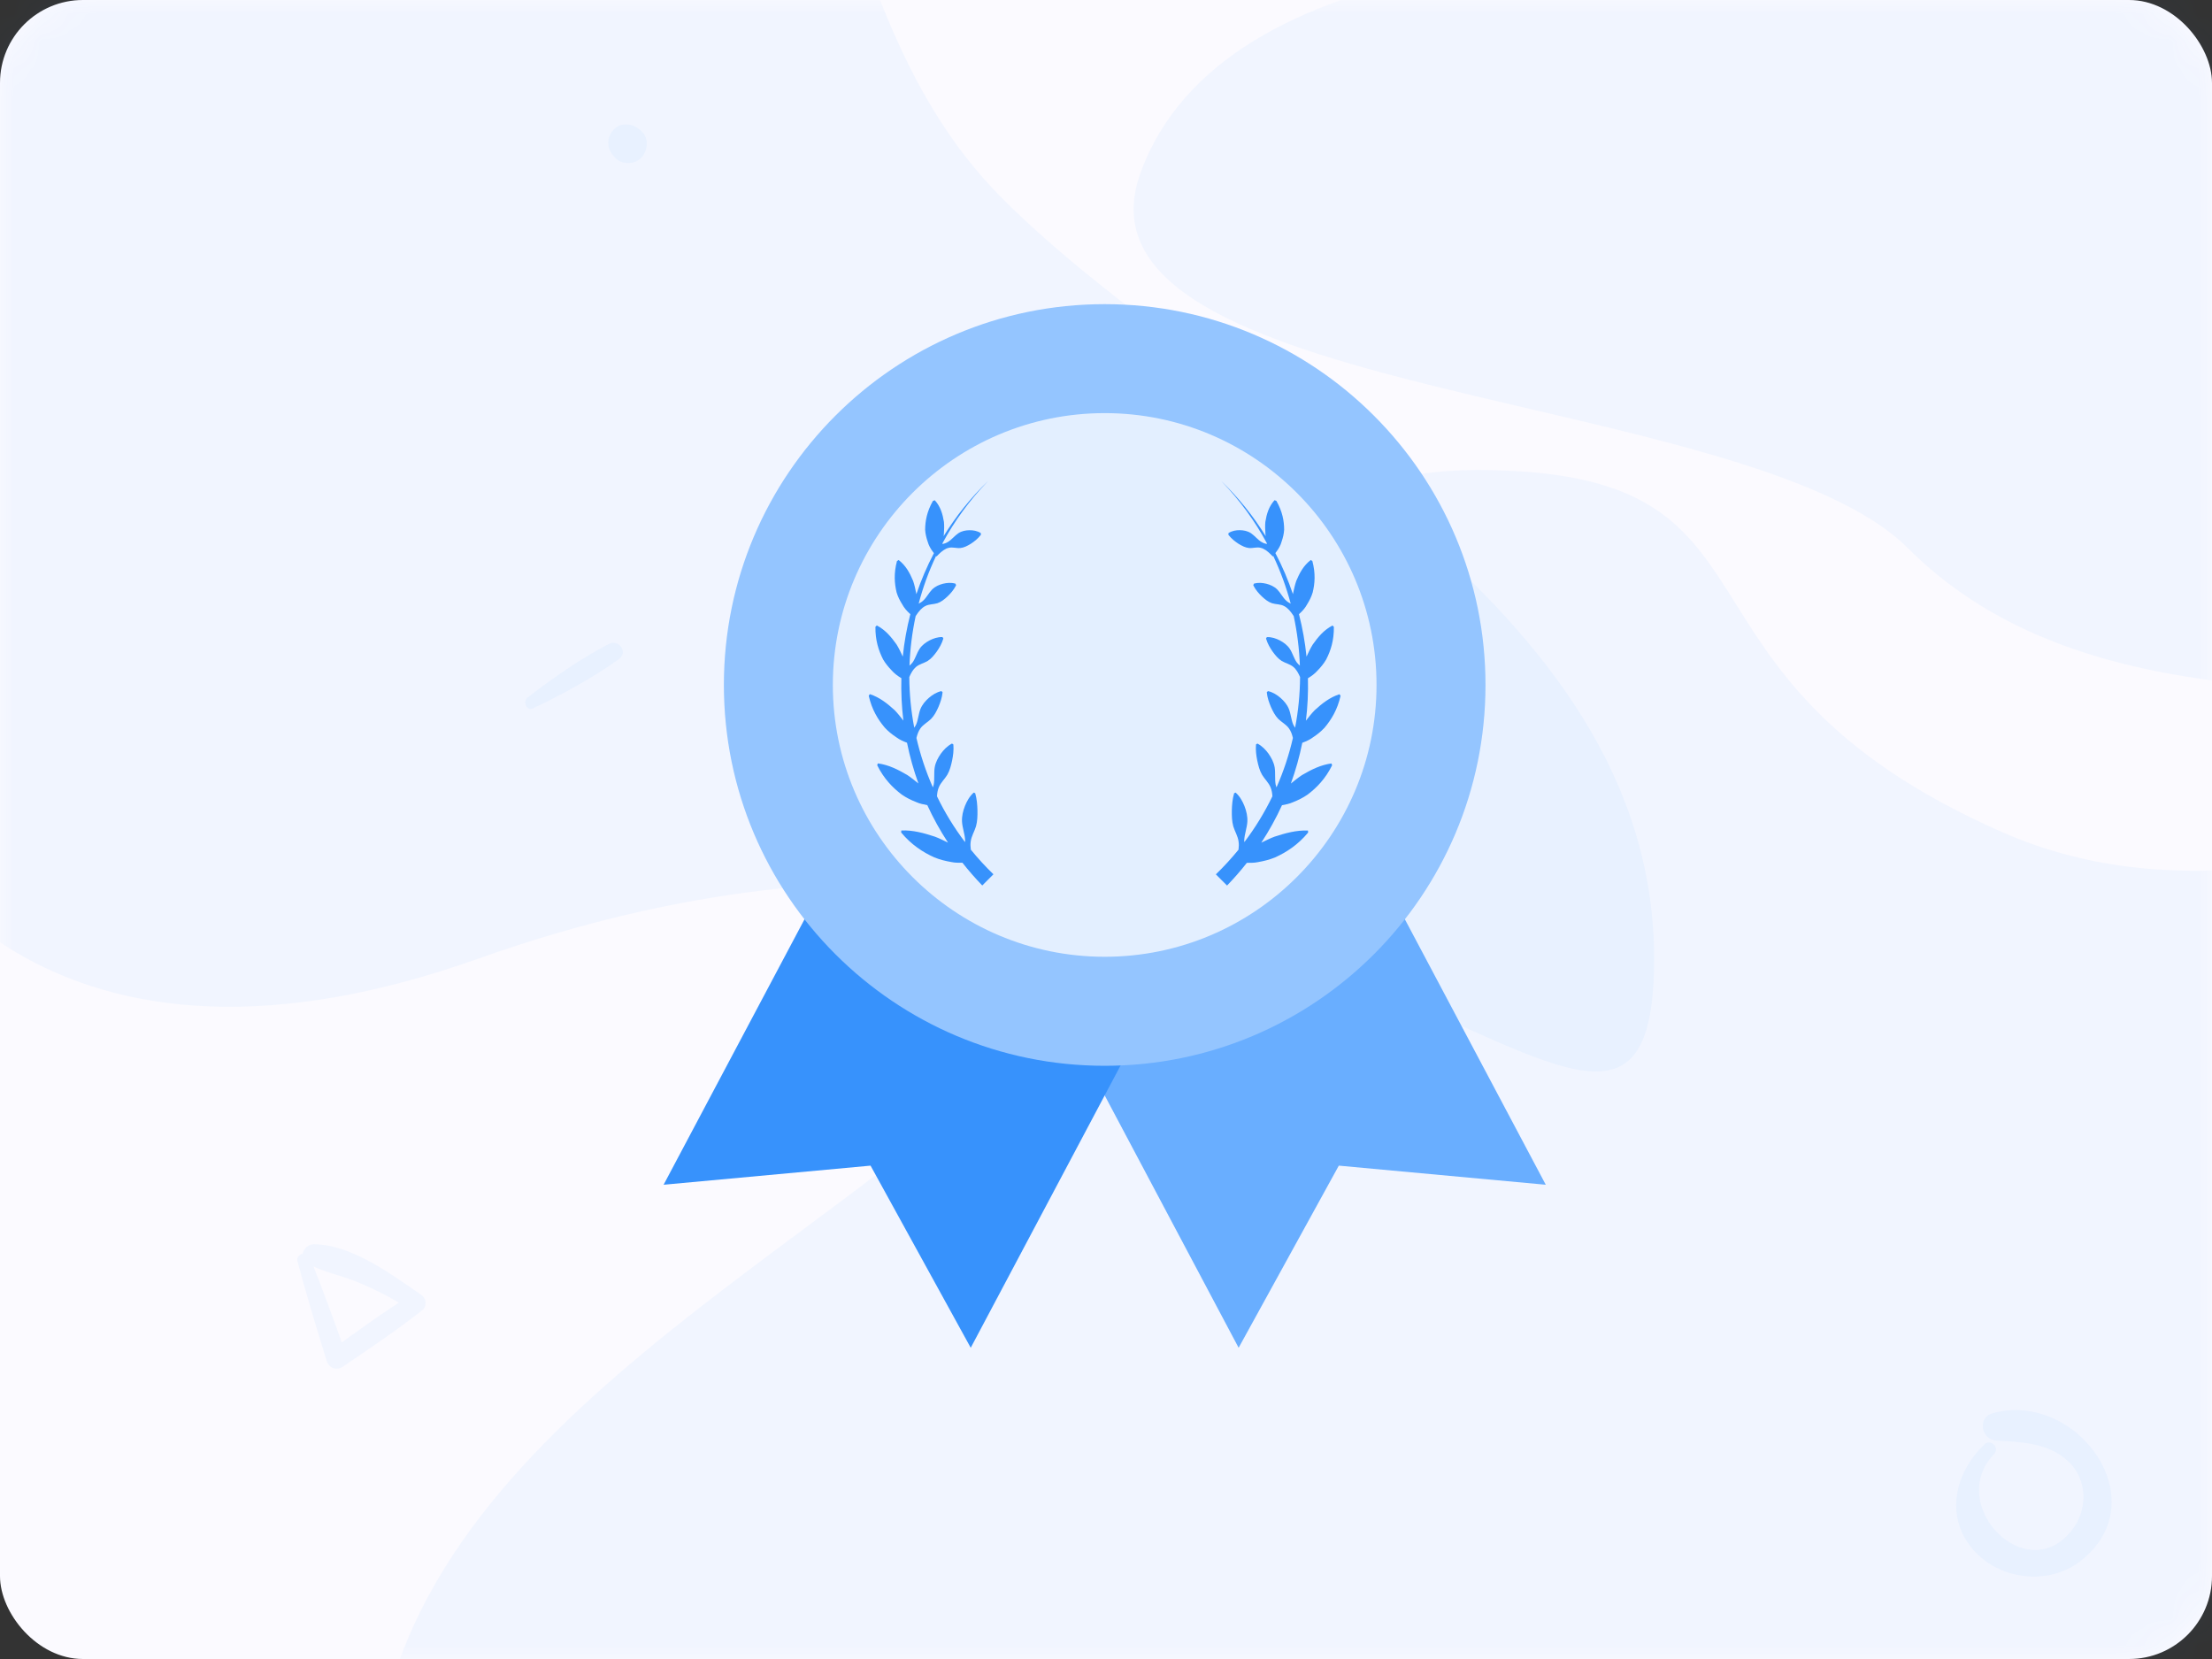 <svg width="80" height="60" viewBox="0 0 80 60" fill="none" xmlns="http://www.w3.org/2000/svg">
<rect x="0" y="0" width="80" height="60" fill="#333333" stroke="none"/>
<rect width="80" height="60" rx="3" fill="#FBFAFF"/>
<mask id="mask0" mask-type="alpha" maskUnits="userSpaceOnUse" x="0" y="0" width="80" height="60">
<rect width="80" height="60" rx="3" fill="white"/>
</mask>
<g mask="url(#mask0)">
<path opacity="0.05" d="M66.749 -2C58.499 -2 44.249 -2 41.249 6.25C38.249 14.5 63.193 14.016 68.999 19.823C74.806 25.629 84.168 25 92.999 25C101.831 25 100.157 34.734 107.249 33.25C114.341 31.766 107.999 24.332 110.249 19.823C110.249 15.619 110.249 -2 110.249 -2C110.249 -2 80.624 -2 66.749 -2Z" fill="#3792FC"/>
<path opacity="0.05" d="M17.286 34.675C46.733 24.205 59.821 47.763 59.821 34.675C59.821 21.587 44.116 15.043 36.263 7.191C28.41 -0.662 31.847 -13.75 19.903 -13.75C7.96 -13.75 13.977 -6.413 0.926 -0.662C-12.125 5.089 -12.162 45.145 17.286 34.675Z" fill="#3792FC"/>
<path opacity="0.05" d="M56.036 65.425C26.588 54.955 13.5 78.513 13.5 65.425C13.5 52.337 29.206 45.793 37.058 37.941C44.911 30.088 41.474 17 53.418 17C65.362 17 59.344 24.337 72.395 30.088C85.447 35.839 98.571 20.926 98.571 37.941C98.571 54.955 85.483 75.895 56.036 65.425Z" fill="#3792FC"/>
<path d="M47.662 27.318L55.905 42.848L48.42 42.157L44.797 48.744L36.554 33.214L47.662 27.318Z" fill="#69AEFF"/>
<path d="M32.243 27.318L24 42.848L31.485 42.157L35.108 48.744L43.351 33.214L32.243 27.318Z" fill="#3792FC"/>
<path d="M39.952 38.546C32.346 38.546 26.18 32.379 26.18 24.773C26.18 17.166 32.346 11 39.952 11C47.559 11 53.725 17.166 53.725 24.773C53.725 32.379 47.559 38.546 39.952 38.546Z" fill="#94C5FF"/>
<path d="M39.953 34.603C45.374 34.603 49.784 30.192 49.784 24.772C49.784 19.352 45.374 14.941 39.953 14.941C34.531 14.941 30.121 19.353 30.121 24.773C30.121 30.193 34.531 34.603 39.953 34.603Z" fill="#E3EFFF"/>
<path d="M44.689 28.665C44.844 28.805 44.935 28.973 45.007 29.15C45.075 29.328 45.125 29.516 45.112 29.726C45.098 29.937 45.011 30.169 45 30.378C44.997 30.405 45.004 30.431 45.003 30.457C45.4 29.933 45.738 29.378 46.018 28.799C46.011 28.683 45.993 28.572 45.951 28.474C45.882 28.304 45.737 28.176 45.645 28.022C45.554 27.867 45.51 27.69 45.471 27.509C45.435 27.326 45.407 27.141 45.425 26.924C45.441 26.913 45.459 26.903 45.475 26.891C45.651 26.984 45.773 27.115 45.879 27.259C45.98 27.406 46.068 27.564 46.101 27.757C46.131 27.952 46.101 28.182 46.135 28.372C46.141 28.409 46.157 28.441 46.167 28.476C46.422 27.898 46.62 27.299 46.76 26.689C46.728 26.557 46.685 26.434 46.613 26.338C46.514 26.2 46.349 26.118 46.23 26C46.114 25.88 46.037 25.729 45.966 25.571C45.898 25.409 45.836 25.244 45.815 25.036C45.829 25.022 45.843 25.008 45.858 24.994C46.042 25.037 46.182 25.13 46.31 25.238C46.435 25.348 46.547 25.475 46.616 25.644C46.684 25.815 46.699 26.034 46.77 26.2C46.788 26.244 46.816 26.279 46.839 26.319C46.955 25.715 47.015 25.101 47.019 24.486C46.956 24.341 46.883 24.209 46.777 24.121C46.657 24.018 46.487 23.985 46.353 23.903C46.221 23.82 46.121 23.695 46.025 23.564C45.932 23.429 45.845 23.286 45.787 23.092C45.797 23.075 45.808 23.058 45.819 23.041C46 23.036 46.148 23.091 46.287 23.161C46.424 23.235 46.554 23.325 46.649 23.469C46.745 23.614 46.799 23.816 46.897 23.953C46.93 24.001 46.972 24.036 47.012 24.074C46.99 23.474 46.916 22.874 46.789 22.282C46.783 22.272 46.777 22.264 46.771 22.255C46.675 22.109 46.569 21.981 46.436 21.916C46.305 21.847 46.142 21.86 46.003 21.816C45.865 21.77 45.749 21.675 45.636 21.57C45.525 21.462 45.417 21.345 45.327 21.169C45.334 21.15 45.34 21.13 45.347 21.11C45.513 21.061 45.659 21.079 45.801 21.112C45.941 21.15 46.078 21.205 46.194 21.32C46.31 21.437 46.399 21.617 46.516 21.721C46.567 21.77 46.622 21.801 46.68 21.832C46.524 21.244 46.313 20.666 46.049 20.106C46.044 20.113 46.038 20.119 46.033 20.126C46.011 20.102 45.987 20.08 45.965 20.056C45.847 19.939 45.724 19.841 45.591 19.812C45.458 19.777 45.312 19.831 45.178 19.82C45.043 19.808 44.918 19.743 44.793 19.667C44.669 19.585 44.547 19.494 44.426 19.341C44.427 19.32 44.43 19.298 44.431 19.278C44.571 19.192 44.707 19.174 44.844 19.174C44.98 19.178 45.115 19.2 45.245 19.285C45.375 19.373 45.495 19.527 45.623 19.601C45.685 19.639 45.751 19.662 45.818 19.676C45.815 19.663 45.815 19.651 45.813 19.638C45.383 18.84 44.837 18.086 44.172 17.4C44.801 18.007 45.336 18.678 45.777 19.392C45.776 19.37 45.767 19.346 45.767 19.324C45.756 19.171 45.749 19.019 45.763 18.875C45.809 18.593 45.886 18.32 46.095 18.09C46.117 18.098 46.14 18.107 46.162 18.115C46.384 18.505 46.442 18.846 46.443 19.158C46.434 19.31 46.399 19.449 46.353 19.583C46.316 19.721 46.247 19.842 46.162 19.954C46.15 19.971 46.138 19.986 46.126 20.003C46.378 20.483 46.59 20.981 46.761 21.49C46.763 21.485 46.761 21.479 46.763 21.473C46.797 21.316 46.83 21.157 46.881 21.009C46.999 20.725 47.143 20.455 47.405 20.253C47.425 20.266 47.444 20.279 47.464 20.292C47.583 20.741 47.554 21.108 47.474 21.431C47.427 21.587 47.355 21.725 47.275 21.855C47.202 21.99 47.101 22.104 46.988 22.204C46.985 22.206 46.981 22.21 46.979 22.212C47.108 22.717 47.2 23.23 47.252 23.748C47.322 23.596 47.393 23.445 47.478 23.309C47.669 23.038 47.88 22.784 48.192 22.622C48.208 22.638 48.225 22.655 48.241 22.672C48.248 23.159 48.127 23.531 47.964 23.85C47.876 24.002 47.768 24.131 47.654 24.249C47.553 24.364 47.432 24.452 47.303 24.53C47.316 25.041 47.293 25.554 47.23 26.064C47.334 25.932 47.437 25.798 47.55 25.684C47.813 25.443 48.092 25.221 48.446 25.107C48.459 25.127 48.47 25.147 48.483 25.167C48.37 25.666 48.151 26.026 47.903 26.32C47.774 26.459 47.631 26.57 47.484 26.668C47.366 26.757 47.234 26.813 47.099 26.864C46.999 27.362 46.861 27.854 46.686 28.338C46.819 28.232 46.95 28.123 47.088 28.032C47.421 27.837 47.762 27.663 48.154 27.611C48.162 27.633 48.169 27.656 48.178 27.678C47.936 28.166 47.62 28.49 47.288 28.74C47.119 28.857 46.943 28.941 46.765 29.012C46.635 29.071 46.499 29.097 46.365 29.122C46.153 29.586 45.902 30.04 45.617 30.476C45.775 30.401 45.932 30.32 46.09 30.261C46.487 30.132 46.885 30.02 47.304 30.037C47.307 30.062 47.309 30.086 47.311 30.11C46.937 30.559 46.523 30.824 46.112 31.011C45.906 31.095 45.699 31.144 45.494 31.18C45.36 31.209 45.227 31.204 45.094 31.206C44.872 31.489 44.633 31.762 44.378 32.027C44.243 31.892 44.108 31.757 43.973 31.622C44.267 31.339 44.539 31.04 44.792 30.731C44.805 30.63 44.81 30.532 44.795 30.438C44.771 30.241 44.659 30.071 44.604 29.887C44.552 29.702 44.549 29.506 44.551 29.308C44.557 29.108 44.57 28.909 44.634 28.688C44.651 28.679 44.67 28.672 44.689 28.665Z" fill="#3792FC"/>
<path d="M35.215 28.665C35.061 28.805 34.97 28.973 34.898 29.15C34.83 29.328 34.78 29.516 34.793 29.726C34.807 29.937 34.893 30.169 34.905 30.378C34.907 30.405 34.9 30.431 34.902 30.457C34.505 29.933 34.166 29.378 33.887 28.799C33.894 28.682 33.911 28.572 33.954 28.474C34.022 28.304 34.168 28.176 34.26 28.022C34.35 27.867 34.395 27.69 34.434 27.509C34.47 27.326 34.498 27.141 34.48 26.924C34.464 26.913 34.446 26.903 34.43 26.891C34.254 26.984 34.132 27.115 34.026 27.259C33.925 27.406 33.837 27.564 33.804 27.757C33.773 27.952 33.804 28.182 33.77 28.372C33.764 28.409 33.748 28.441 33.738 28.476C33.483 27.898 33.285 27.299 33.144 26.689C33.176 26.557 33.22 26.434 33.292 26.338C33.391 26.2 33.556 26.118 33.674 26C33.791 25.88 33.868 25.729 33.939 25.571C34.007 25.409 34.068 25.244 34.09 25.036C34.075 25.022 34.061 25.008 34.047 24.994C33.863 25.037 33.723 25.13 33.595 25.238C33.47 25.348 33.358 25.475 33.288 25.644C33.221 25.815 33.206 26.034 33.135 26.2C33.117 26.244 33.089 26.279 33.065 26.319C32.95 25.715 32.889 25.101 32.886 24.486C32.949 24.341 33.022 24.209 33.128 24.121C33.248 24.018 33.418 23.985 33.552 23.903C33.684 23.82 33.784 23.695 33.88 23.564C33.973 23.429 34.06 23.286 34.118 23.092C34.107 23.075 34.097 23.058 34.086 23.04C33.904 23.036 33.757 23.091 33.618 23.161C33.481 23.235 33.351 23.325 33.255 23.469C33.16 23.614 33.105 23.816 33.008 23.953C32.974 24.001 32.933 24.036 32.893 24.074C32.914 23.474 32.989 22.874 33.116 22.282C33.122 22.272 33.128 22.264 33.134 22.255C33.229 22.109 33.336 21.981 33.469 21.916C33.6 21.847 33.763 21.86 33.902 21.816C34.04 21.77 34.156 21.675 34.269 21.57C34.38 21.462 34.487 21.345 34.578 21.169C34.571 21.15 34.565 21.13 34.558 21.11C34.392 21.061 34.245 21.079 34.104 21.112C33.963 21.15 33.827 21.205 33.711 21.32C33.595 21.437 33.505 21.617 33.389 21.721C33.338 21.77 33.282 21.801 33.225 21.832C33.378 21.245 33.588 20.667 33.854 20.107C33.858 20.114 33.864 20.12 33.869 20.127C33.891 20.103 33.915 20.081 33.938 20.057C34.056 19.94 34.178 19.842 34.312 19.813C34.445 19.779 34.59 19.832 34.725 19.821C34.859 19.809 34.984 19.744 35.109 19.668C35.233 19.586 35.356 19.495 35.476 19.342C35.475 19.321 35.473 19.3 35.472 19.279C35.331 19.193 35.195 19.176 35.059 19.176C34.923 19.179 34.787 19.202 34.657 19.287C34.528 19.374 34.407 19.529 34.28 19.602C34.217 19.641 34.151 19.663 34.085 19.677C34.087 19.665 34.089 19.652 34.09 19.641C34.519 18.843 35.066 18.089 35.73 17.402C35.101 18.01 34.566 18.68 34.125 19.394C34.126 19.373 34.136 19.348 34.136 19.327C34.146 19.173 34.153 19.021 34.139 18.877C34.093 18.595 34.017 18.322 33.808 18.092C33.785 18.101 33.763 18.109 33.74 18.117C33.519 18.508 33.461 18.849 33.459 19.16C33.469 19.312 33.503 19.452 33.549 19.585C33.587 19.723 33.655 19.845 33.74 19.957C33.752 19.973 33.764 19.989 33.777 20.005C33.524 20.485 33.312 20.983 33.141 21.492C33.14 21.487 33.141 21.482 33.14 21.476C33.108 21.316 33.075 21.157 33.024 21.009C32.906 20.725 32.762 20.455 32.5 20.253C32.48 20.266 32.46 20.278 32.44 20.291C32.321 20.739 32.349 21.106 32.428 21.43C32.475 21.585 32.547 21.724 32.628 21.853C32.701 21.989 32.801 22.102 32.914 22.203C32.918 22.205 32.921 22.209 32.924 22.211C32.794 22.716 32.702 23.229 32.65 23.747C32.58 23.595 32.51 23.444 32.425 23.308C32.233 23.037 32.022 22.783 31.711 22.62C31.694 22.637 31.678 22.653 31.661 22.67C31.654 23.156 31.776 23.529 31.938 23.848C32.027 24 32.134 24.128 32.249 24.247C32.349 24.362 32.471 24.45 32.599 24.527C32.586 25.038 32.61 25.552 32.672 26.061C32.569 25.929 32.466 25.796 32.353 25.681C32.089 25.441 31.811 25.219 31.457 25.104C31.444 25.125 31.432 25.145 31.419 25.165C31.532 25.664 31.752 26.024 32 26.317C32.128 26.457 32.271 26.568 32.419 26.666C32.537 26.754 32.669 26.811 32.803 26.862C32.904 27.36 33.042 27.852 33.216 28.335C33.083 28.229 32.952 28.121 32.814 28.03C32.481 27.835 32.14 27.66 31.748 27.609C31.74 27.631 31.733 27.653 31.725 27.676C31.967 28.163 32.283 28.488 32.615 28.738C32.783 28.855 32.959 28.939 33.137 29.009C33.267 29.068 33.403 29.094 33.537 29.119C33.75 29.584 34 30.037 34.286 30.474C34.127 30.398 33.971 30.318 33.812 30.259C33.416 30.129 33.017 30.017 32.598 30.035C32.596 30.06 32.593 30.083 32.591 30.108C32.965 30.556 33.379 30.822 33.79 31.008C33.996 31.092 34.203 31.142 34.408 31.177C34.543 31.207 34.675 31.202 34.808 31.203C35.03 31.486 35.27 31.76 35.525 32.025C35.659 31.89 35.795 31.754 35.929 31.62C35.636 31.337 35.363 31.038 35.111 30.729C35.097 30.627 35.093 30.529 35.107 30.436C35.132 30.239 35.244 30.069 35.298 29.885C35.35 29.7 35.354 29.504 35.351 29.305C35.345 29.106 35.332 28.907 35.269 28.686C35.253 28.679 35.234 28.672 35.215 28.665Z" fill="#3792FC"/>
<path opacity="0.05" d="M19.277 25.617C20.336 25.111 21.421 24.527 22.376 23.842C22.726 23.59 22.381 23.1 22.012 23.295C20.992 23.829 19.996 24.52 19.088 25.223C18.901 25.363 19.036 25.731 19.277 25.617Z" fill="#3792FC"/>
<path opacity="0.05" d="M23.197 4.744C23.176 4.726 23.158 4.708 23.137 4.692C22.875 4.459 22.444 4.414 22.19 4.692C21.933 4.972 21.941 5.359 22.19 5.639C22.208 5.66 22.226 5.678 22.242 5.699C22.475 5.964 22.96 5.956 23.197 5.699C23.43 5.442 23.477 4.993 23.197 4.744Z" fill="#3792FC"/>
<path opacity="0.05" d="M71.765 52.243C70.725 53.242 70.331 54.796 71.322 55.998C72.254 57.13 74.066 57.366 75.23 56.467C78.049 54.291 75.11 50.282 72.072 51.111C71.508 51.265 71.649 52.069 72.204 52.098C73.091 52.148 74.045 52.181 74.754 52.807C75.516 53.474 75.533 54.606 74.907 55.377C73.249 57.412 70.372 54.415 72.113 52.591C72.337 52.363 71.997 52.023 71.765 52.243Z" fill="#3792FC"/>
<path opacity="0.05" d="M10.757 45.614C11.082 46.821 11.438 48.014 11.812 49.207C11.901 49.493 12.172 49.584 12.42 49.415C13.39 48.755 14.357 48.109 15.278 47.379C15.455 47.238 15.416 46.955 15.243 46.835C14.166 46.098 12.716 45.007 11.35 45C11.004 44.996 10.761 45.487 11.114 45.688C11.664 46.006 12.324 46.119 12.914 46.362C13.591 46.645 14.265 46.976 14.865 47.404C14.88 47.206 14.894 47.008 14.904 46.81C13.877 47.442 12.91 48.152 11.936 48.858C12.127 48.896 12.321 48.935 12.511 48.974C12.095 47.795 11.668 46.627 11.206 45.466C11.107 45.222 10.69 45.356 10.757 45.614Z" fill="#3792FC"/>
</g>
</svg>
